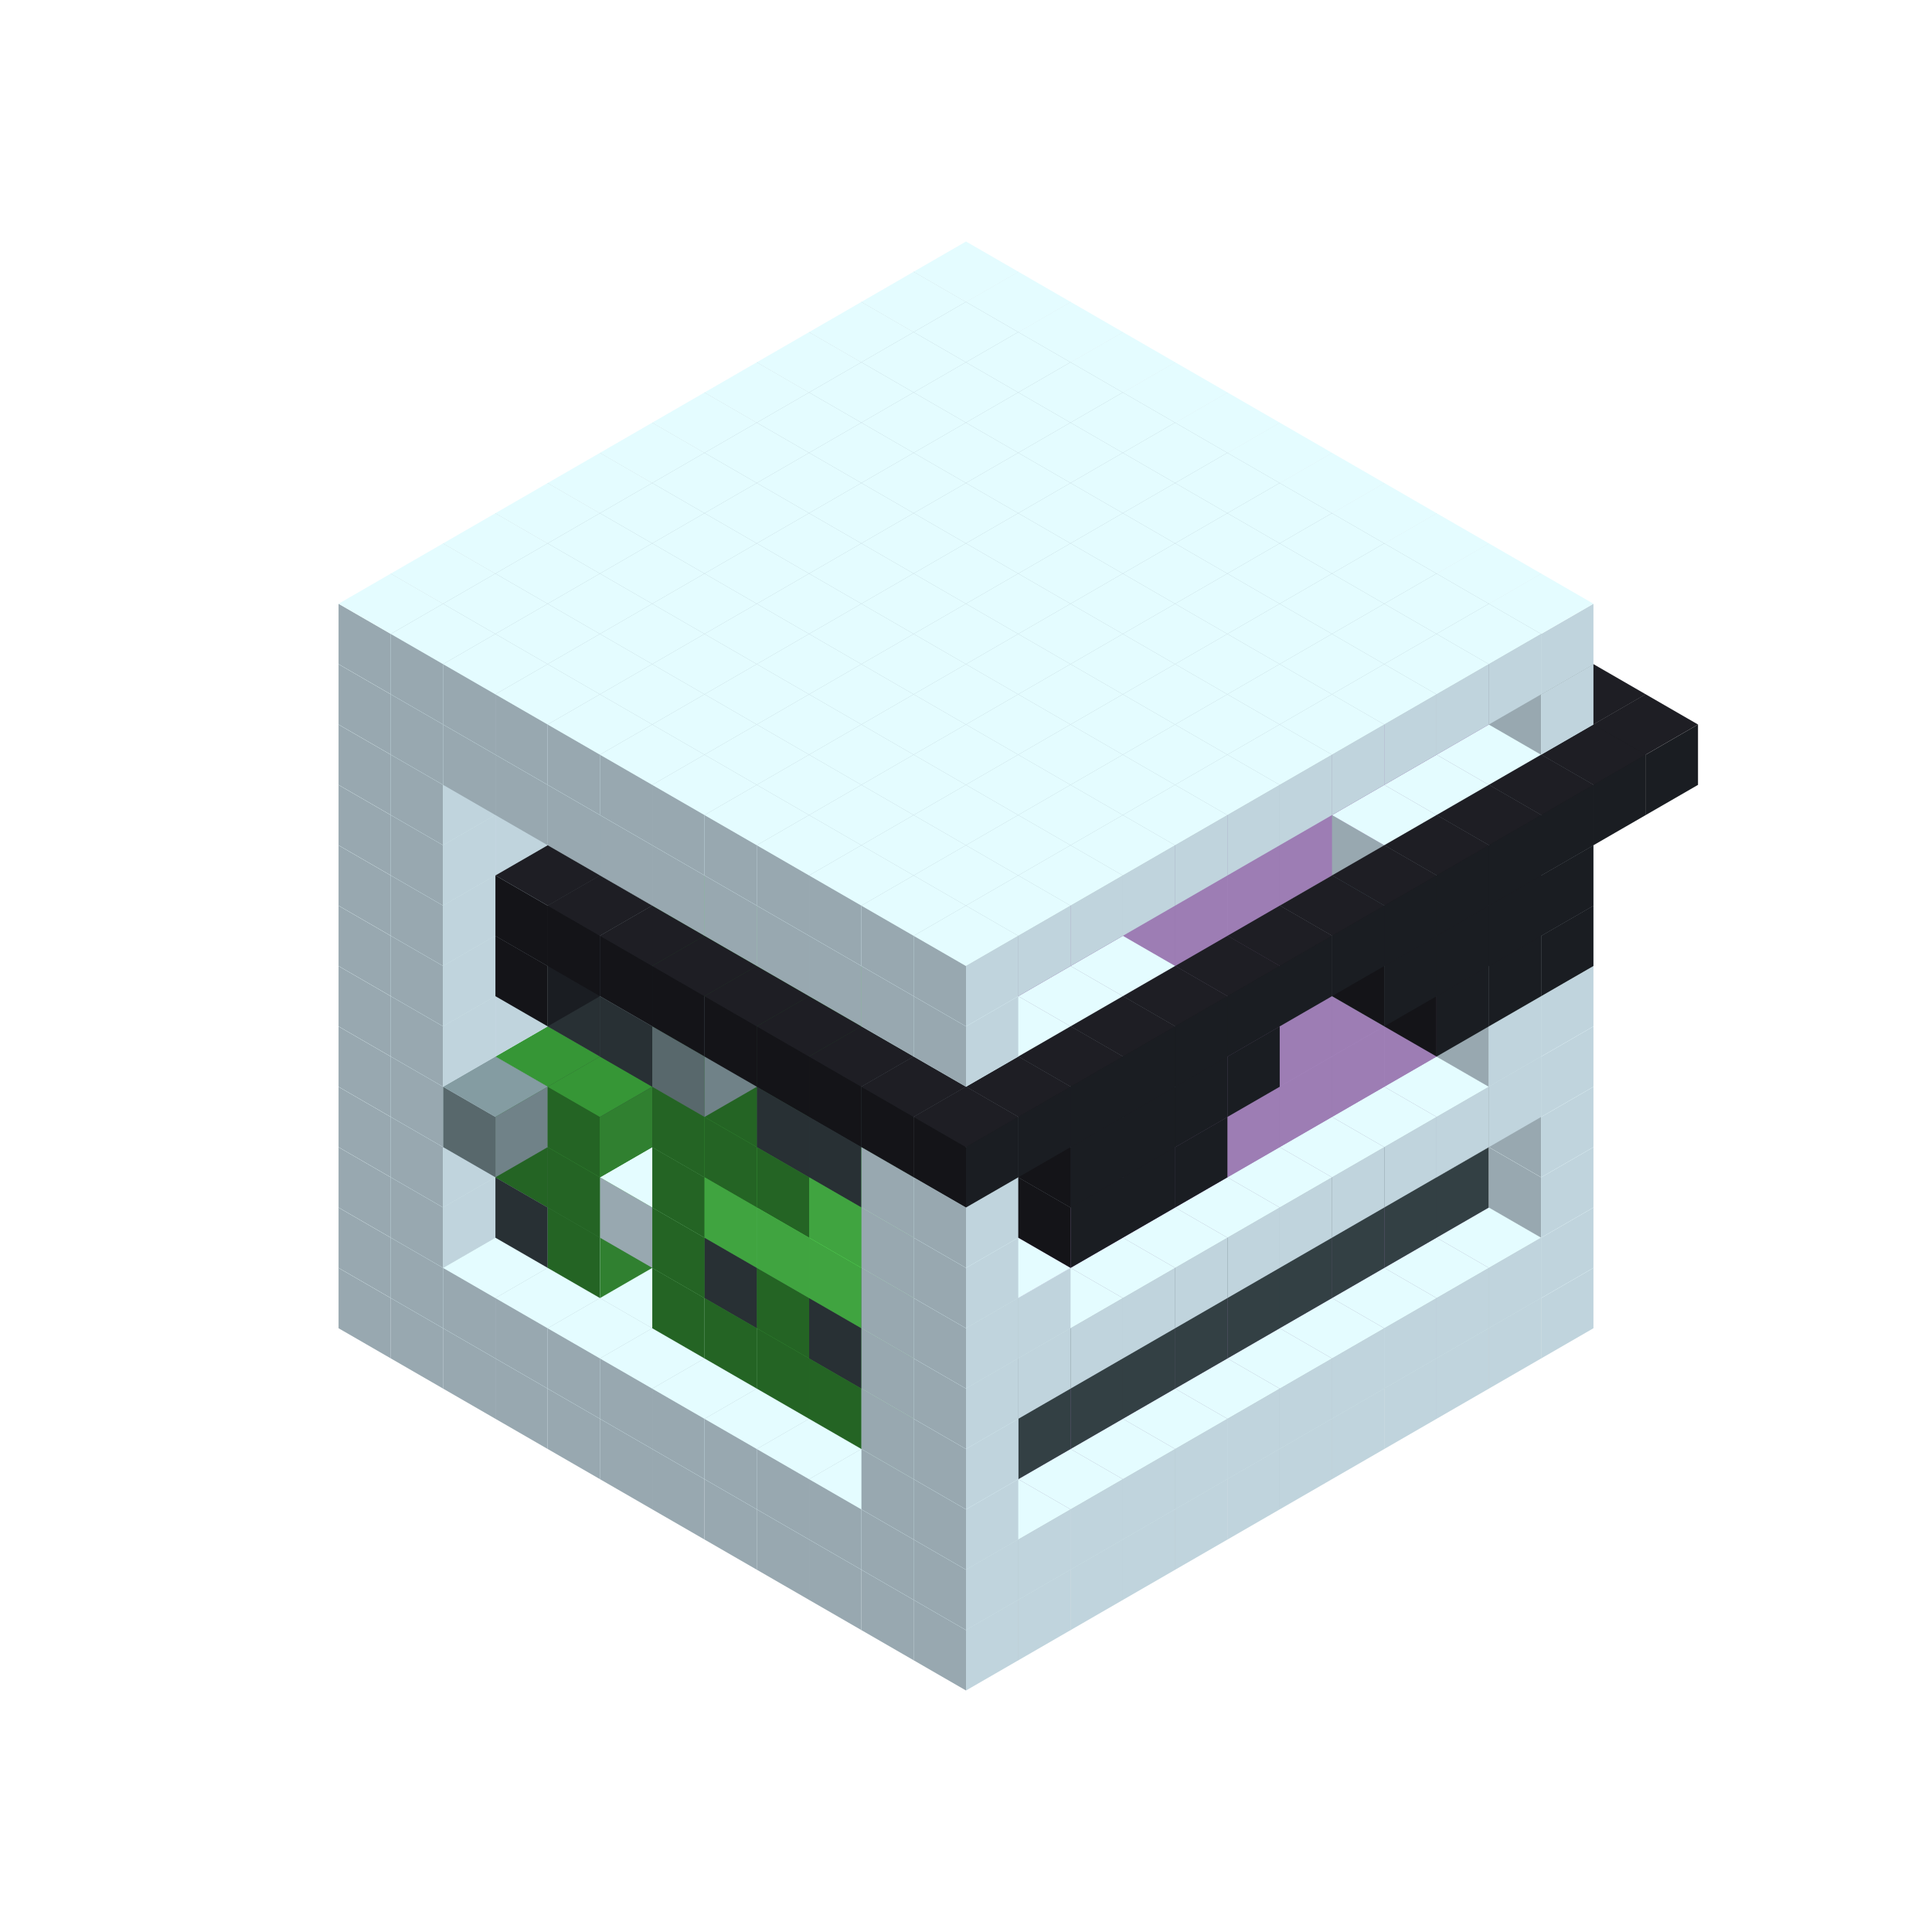
<svg width='600' height='600' viewBox='4436371 5550000 3200000 3200000' xmlns='http://www.w3.org/2000/svg' xmlns:xlink='http://www.w3.org/1999/xlink'>
<use xlink:href='#v-0x00000033-1' transform='translate(983738,3600000)'/>
<use xlink:href='#v-0x00000033-1' transform='translate(1070341,3650000)'/>
<use xlink:href='#v-0x00000033-1' transform='translate(1156944,3700000)'/>
<use xlink:href='#v-0x00000033-1' transform='translate(1243547,3750000)'/>
<use xlink:href='#v-0x00000033-1' transform='translate(1330150,3800000)'/>
<use xlink:href='#v-0x00000033-1' transform='translate(1416753,3850000)'/>
<use xlink:href='#v-0x00000033-1' transform='translate(1503356,3900000)'/>
<use xlink:href='#v-0x00000033-1' transform='translate(1589959,3950000)'/>
<use xlink:href='#v-0x00000033-1' transform='translate(1676562,4000000)'/>
<use xlink:href='#v-0x00000033-1' transform='translate(1763165,4050000)'/>
<use xlink:href='#v-0x00000033-1' transform='translate(1849768,4100000)'/>
<use xlink:href='#v-0x00000033-1' transform='translate(2889004,3600000)'/>
<use xlink:href='#v-0x00000033-1' transform='translate(2802401,3650000)'/>
<use xlink:href='#v-0x00000033-1' transform='translate(2715798,3700000)'/>
<use xlink:href='#v-0x00000033-1' transform='translate(2629195,3750000)'/>
<use xlink:href='#v-0x00000033-1' transform='translate(2542592,3800000)'/>
<use xlink:href='#v-0x00000033-1' transform='translate(2455989,3850000)'/>
<use xlink:href='#v-0x00000033-1' transform='translate(2369386,3900000)'/>
<use xlink:href='#v-0x00000033-1' transform='translate(2282783,3950000)'/>
<use xlink:href='#v-0x00000033-1' transform='translate(2196180,4000000)'/>
<use xlink:href='#v-0x00000033-1' transform='translate(2109577,4050000)'/>
<use xlink:href='#v-0x00000033-1' transform='translate(2022974,4100000)'/>
<use xlink:href='#v-0x00000033-1' transform='translate(1936371,4150000)'/>
<use xlink:href='#v-0x00000033-1' transform='translate(983738,3500000)'/>
<use xlink:href='#v-0x00000033-1' transform='translate(1156944,3500000)'/>
<use xlink:href='#v-0x00000033-1' transform='translate(1070341,3550000)'/>
<use xlink:href='#v-0x00000033-1' transform='translate(1243547,3550000)'/>
<use xlink:href='#v-0x00000033-1' transform='translate(1156944,3600000)'/>
<use xlink:href='#v-0x00000033-1' transform='translate(1330150,3600000)'/>
<use xlink:href='#v-0x00000033-1' transform='translate(1243547,3650000)'/>
<use xlink:href='#v-0x00000033-1' transform='translate(1416753,3650000)'/>
<use xlink:href='#v-0x00000033-1' transform='translate(1330150,3700000)'/>
<use xlink:href='#v-0x00000033-1' transform='translate(1503356,3700000)'/>
<use xlink:href='#v-0x00000033-1' transform='translate(1416753,3750000)'/>
<use xlink:href='#v-0x00000033-1' transform='translate(1589959,3750000)'/>
<use xlink:href='#v-0x00000033-1' transform='translate(1503356,3800000)'/>
<use xlink:href='#v-0x00000033-1' transform='translate(1676562,3800000)'/>
<use xlink:href='#v-0x00000033-1' transform='translate(1589959,3850000)'/>
<use xlink:href='#v-0x00000033-1' transform='translate(1763165,3850000)'/>
<use xlink:href='#v-0x00000033-1' transform='translate(1676562,3900000)'/>
<use xlink:href='#v-0x00000033-1' transform='translate(1849768,3900000)'/>
<use xlink:href='#v-0x00000033-1' transform='translate(1763165,3950000)'/>
<use xlink:href='#v-0x00000033-2' transform='translate(2715798,3500000)'/>
<use xlink:href='#v-0x00000033-2' transform='translate(2629195,3550000)'/>
<use xlink:href='#v-0x00000033-2' transform='translate(2542592,3600000)'/>
<use xlink:href='#v-0x00000033-2' transform='translate(2455989,3650000)'/>
<use xlink:href='#v-0x00000033-2' transform='translate(2369386,3700000)'/>
<use xlink:href='#v-0x00000033-2' transform='translate(2282783,3750000)'/>
<use xlink:href='#v-0x00000033-2' transform='translate(2196180,3800000)'/>
<use xlink:href='#v-0x00000033-2' transform='translate(2109577,3850000)'/>
<use xlink:href='#v-0x00000033-2' transform='translate(2022974,3900000)'/>
<use xlink:href='#v-0x00000033-1' transform='translate(1936371,3950000)'/>
<use xlink:href='#v-0x00000033-1' transform='translate(1849768,4000000)'/>
<use xlink:href='#v-0x00000033-1' transform='translate(2889004,3500000)'/>
<use xlink:href='#v-0x00000033-1' transform='translate(2802401,3550000)'/>
<use xlink:href='#v-0x00000033-1' transform='translate(2715798,3600000)'/>
<use xlink:href='#v-0x00000033-1' transform='translate(2629195,3650000)'/>
<use xlink:href='#v-0x00000033-1' transform='translate(2542592,3700000)'/>
<use xlink:href='#v-0x00000033-1' transform='translate(2455989,3750000)'/>
<use xlink:href='#v-0x00000033-1' transform='translate(2369386,3800000)'/>
<use xlink:href='#v-0x00000033-1' transform='translate(2282783,3850000)'/>
<use xlink:href='#v-0x00000033-1' transform='translate(2196180,3900000)'/>
<use xlink:href='#v-0x00000033-1' transform='translate(2109577,3950000)'/>
<use xlink:href='#v-0x00000033-1' transform='translate(2022974,4000000)'/>
<use xlink:href='#v-0x00000033-1' transform='translate(1936371,4050000)'/>
<use xlink:href='#v-0x00000033-1' transform='translate(983738,3400000)'/>
<use xlink:href='#v-0x00000033-1' transform='translate(1156944,3400000)'/>
<use xlink:href='#v-0x00000033-1' transform='translate(1070341,3450000)'/>
<use xlink:href='#v-0x00000033-8' transform='translate(1330150,3400000)'/>
<use xlink:href='#v-0x00000033-8' transform='translate(1243547,3450000)'/>
<use xlink:href='#v-0x00000033-8' transform='translate(1416753,3450000)'/>
<use xlink:href='#v-0x00000033-6' transform='translate(1330150,3500000)'/>
<use xlink:href='#v-0x00000033-8' transform='translate(1503356,3500000)'/>
<use xlink:href='#v-0x00000033-8' transform='translate(1589959,3550000)'/>
<use xlink:href='#v-0x00000033-6' transform='translate(1503356,3600000)'/>
<use xlink:href='#v-0x00000033-8' transform='translate(1676562,3600000)'/>
<use xlink:href='#v-0x00000033-6' transform='translate(1589959,3650000)'/>
<use xlink:href='#v-0x00000033-8' transform='translate(1763165,3650000)'/>
<use xlink:href='#v-0x00000033-6' transform='translate(1676562,3700000)'/>
<use xlink:href='#v-0x00000033-8' transform='translate(1849768,3700000)'/>
<use xlink:href='#v-0x00000033-6' transform='translate(1763165,3750000)'/>
<use xlink:href='#v-0x00000033-8' transform='translate(1936371,3750000)'/>
<use xlink:href='#v-0x00000033-6' transform='translate(1849768,3800000)'/>
<use xlink:href='#v-0x00000033-4' transform='translate(2715798,3400000)'/>
<use xlink:href='#v-0x00000033-4' transform='translate(2629195,3450000)'/>
<use xlink:href='#v-0x00000033-4' transform='translate(2542592,3500000)'/>
<use xlink:href='#v-0x00000033-4' transform='translate(2455989,3550000)'/>
<use xlink:href='#v-0x00000033-4' transform='translate(2369386,3600000)'/>
<use xlink:href='#v-0x00000033-4' transform='translate(2282783,3650000)'/>
<use xlink:href='#v-0x00000033-4' transform='translate(2196180,3700000)'/>
<use xlink:href='#v-0x00000033-4' transform='translate(2109577,3750000)'/>
<use xlink:href='#v-0x00000033-4' transform='translate(2022974,3800000)'/>
<use xlink:href='#v-0x00000033-1' transform='translate(1936371,3850000)'/>
<use xlink:href='#v-0x00000033-1' transform='translate(1849768,3900000)'/>
<use xlink:href='#v-0x00000033-1' transform='translate(2889004,3400000)'/>
<use xlink:href='#v-0x00000033-1' transform='translate(1936371,3950000)'/>
<use xlink:href='#v-0x00000033-1' transform='translate(983738,3300000)'/>
<use xlink:href='#v-0x00000033-1' transform='translate(1156944,3300000)'/>
<use xlink:href='#v-0x00000033-1' transform='translate(1070341,3350000)'/>
<use xlink:href='#v-0x00000033-8' transform='translate(1330150,3300000)'/>
<use xlink:href='#v-0x00000033-6' transform='translate(1243547,3350000)'/>
<use xlink:href='#v-0x00000033-8' transform='translate(1416753,3350000)'/>
<use xlink:href='#v-0x00000033-6' transform='translate(1330150,3400000)'/>
<use xlink:href='#v-0x00000033-8' transform='translate(1503356,3400000)'/>
<use xlink:href='#v-0x00000033-10' transform='translate(1416753,3450000)'/>
<use xlink:href='#v-0x00000033-8' transform='translate(1589959,3450000)'/>
<use xlink:href='#v-0x00000033-6' transform='translate(1503356,3500000)'/>
<use xlink:href='#v-0x00000033-8' transform='translate(1676562,3500000)'/>
<use xlink:href='#v-0x00000033-8' transform='translate(1589959,3550000)'/>
<use xlink:href='#v-0x00000033-8' transform='translate(1763165,3550000)'/>
<use xlink:href='#v-0x00000033-6' transform='translate(1676562,3600000)'/>
<use xlink:href='#v-0x00000033-8' transform='translate(1849768,3600000)'/>
<use xlink:href='#v-0x00000033-8' transform='translate(1763165,3650000)'/>
<use xlink:href='#v-0x00000033-8' transform='translate(1936371,3650000)'/>
<use xlink:href='#v-0x00000033-6' transform='translate(1849768,3700000)'/>
<use xlink:href='#v-0x00000033-4' transform='translate(2715798,3300000)'/>
<use xlink:href='#v-0x00000033-4' transform='translate(2629195,3350000)'/>
<use xlink:href='#v-0x00000033-4' transform='translate(2542592,3400000)'/>
<use xlink:href='#v-0x00000033-4' transform='translate(2455989,3450000)'/>
<use xlink:href='#v-0x00000033-4' transform='translate(2369386,3500000)'/>
<use xlink:href='#v-0x00000033-4' transform='translate(2282783,3550000)'/>
<use xlink:href='#v-0x00000033-4' transform='translate(2196180,3600000)'/>
<use xlink:href='#v-0x00000033-4' transform='translate(2109577,3650000)'/>
<use xlink:href='#v-0x00000033-4' transform='translate(2022974,3700000)'/>
<use xlink:href='#v-0x00000033-1' transform='translate(1936371,3750000)'/>
<use xlink:href='#v-0x00000033-1' transform='translate(1849768,3800000)'/>
<use xlink:href='#v-0x00000033-1' transform='translate(2889004,3300000)'/>
<use xlink:href='#v-0x00000033-1' transform='translate(1936371,3850000)'/>
<use xlink:href='#v-0x00000033-1' transform='translate(983738,3200000)'/>
<use xlink:href='#v-0x00000033-1' transform='translate(1156944,3200000)'/>
<use xlink:href='#v-0x00000033-1' transform='translate(1070341,3250000)'/>
<use xlink:href='#v-0x00000033-8' transform='translate(1330150,3200000)'/>
<use xlink:href='#v-0x00000033-6' transform='translate(1243547,3250000)'/>
<use xlink:href='#v-0x00000033-9' transform='translate(1156944,3300000)'/>
<use xlink:href='#v-0x00000033-8' transform='translate(1416753,3250000)'/>
<use xlink:href='#v-0x00000033-6' transform='translate(1330150,3300000)'/>
<use xlink:href='#v-0x00000033-8' transform='translate(1503356,3300000)'/>
<use xlink:href='#v-0x00000033-8' transform='translate(1589959,3350000)'/>
<use xlink:href='#v-0x00000033-6' transform='translate(1503356,3400000)'/>
<use xlink:href='#v-0x00000033-8' transform='translate(1676562,3400000)'/>
<use xlink:href='#v-0x00000033-7' transform='translate(1589959,3450000)'/>
<use xlink:href='#v-0x00000033-8' transform='translate(1763165,3450000)'/>
<use xlink:href='#v-0x00000033-7' transform='translate(1676562,3500000)'/>
<use xlink:href='#v-0x00000033-8' transform='translate(1849768,3500000)'/>
<use xlink:href='#v-0x00000033-7' transform='translate(1763165,3550000)'/>
<use xlink:href='#v-0x00000033-8' transform='translate(1936371,3550000)'/>
<use xlink:href='#v-0x00000033-6' transform='translate(1849768,3600000)'/>
<use xlink:href='#v-0x00000033-2' transform='translate(2715798,3200000)'/>
<use xlink:href='#v-0x00000033-2' transform='translate(2629195,3250000)'/>
<use xlink:href='#v-0x00000033-2' transform='translate(2542592,3300000)'/>
<use xlink:href='#v-0x00000033-2' transform='translate(2455989,3350000)'/>
<use xlink:href='#v-0x00000033-2' transform='translate(2369386,3400000)'/>
<use xlink:href='#v-0x00000033-2' transform='translate(2282783,3450000)'/>
<use xlink:href='#v-0x00000033-2' transform='translate(2196180,3500000)'/>
<use xlink:href='#v-0x00000033-2' transform='translate(2109577,3550000)'/>
<use xlink:href='#v-0x00000033-2' transform='translate(2022974,3600000)'/>
<use xlink:href='#v-0x00000033-1' transform='translate(1936371,3650000)'/>
<use xlink:href='#v-0x00000033-1' transform='translate(1849768,3700000)'/>
<use xlink:href='#v-0x00000033-1' transform='translate(2889004,3200000)'/>
<use xlink:href='#v-0x00000033-1' transform='translate(2802401,3250000)'/>
<use xlink:href='#v-0x00000033-1' transform='translate(2715798,3300000)'/>
<use xlink:href='#v-0x00000033-1' transform='translate(2629195,3350000)'/>
<use xlink:href='#v-0x00000033-1' transform='translate(2542592,3400000)'/>
<use xlink:href='#v-0x00000033-1' transform='translate(2455989,3450000)'/>
<use xlink:href='#v-0x00000033-1' transform='translate(2369386,3500000)'/>
<use xlink:href='#v-0x00000033-1' transform='translate(2282783,3550000)'/>
<use xlink:href='#v-0x00000033-1' transform='translate(2196180,3600000)'/>
<use xlink:href='#v-0x00000033-1' transform='translate(2109577,3650000)'/>
<use xlink:href='#v-0x00000033-1' transform='translate(2022974,3700000)'/>
<use xlink:href='#v-0x00000033-1' transform='translate(1936371,3750000)'/>
<use xlink:href='#v-0x00000033-1' transform='translate(983738,3100000)'/>
<use xlink:href='#v-0x00000033-1' transform='translate(1156944,3100000)'/>
<use xlink:href='#v-0x00000033-1' transform='translate(1070341,3150000)'/>
<use xlink:href='#v-0x00000033-8' transform='translate(1330150,3100000)'/>
<use xlink:href='#v-0x00000033-8' transform='translate(1416753,3150000)'/>
<use xlink:href='#v-0x00000033-8' transform='translate(1503356,3200000)'/>
<use xlink:href='#v-0x00000033-8' transform='translate(1589959,3250000)'/>
<use xlink:href='#v-0x00000033-6' transform='translate(1503356,3300000)'/>
<use xlink:href='#v-0x00000033-8' transform='translate(1676562,3300000)'/>
<use xlink:href='#v-0x00000033-6' transform='translate(1589959,3350000)'/>
<use xlink:href='#v-0x00000033-8' transform='translate(1763165,3350000)'/>
<use xlink:href='#v-0x00000033-6' transform='translate(1676562,3400000)'/>
<use xlink:href='#v-0x00000033-8' transform='translate(1849768,3400000)'/>
<use xlink:href='#v-0x00000033-7' transform='translate(1763165,3450000)'/>
<use xlink:href='#v-0x00000033-8' transform='translate(1936371,3450000)'/>
<use xlink:href='#v-0x00000033-6' transform='translate(1849768,3500000)'/>
<use xlink:href='#v-0x00000033-2' transform='translate(2715798,3100000)'/>
<use xlink:href='#v-0x00000033-2' transform='translate(2629195,3150000)'/>
<use xlink:href='#v-0x00000033-2' transform='translate(2542592,3200000)'/>
<use xlink:href='#v-0x00000033-2' transform='translate(2455989,3250000)'/>
<use xlink:href='#v-0x00000033-2' transform='translate(2369386,3300000)'/>
<use xlink:href='#v-0x00000033-2' transform='translate(2282783,3350000)'/>
<use xlink:href='#v-0x00000033-2' transform='translate(2196180,3400000)'/>
<use xlink:href='#v-0x00000033-2' transform='translate(2109577,3450000)'/>
<use xlink:href='#v-0x00000033-2' transform='translate(2022974,3500000)'/>
<use xlink:href='#v-0x00000033-1' transform='translate(1936371,3550000)'/>
<use xlink:href='#v-0x00000033-1' transform='translate(1849768,3600000)'/>
<use xlink:href='#v-0x00000033-1' transform='translate(2889004,3100000)'/>
<use xlink:href='#v-0x00000033-1' transform='translate(2802401,3150000)'/>
<use xlink:href='#v-0x00000033-1' transform='translate(2022974,3600000)'/>
<use xlink:href='#v-0x00000033-1' transform='translate(1936371,3650000)'/>
<use xlink:href='#v-0x00000033-1' transform='translate(983738,3000000)'/>
<use xlink:href='#v-0x00000033-1' transform='translate(1156944,3000000)'/>
<use xlink:href='#v-0x00000033-1' transform='translate(1070341,3050000)'/>
<use xlink:href='#v-0x00000033-8' transform='translate(1330150,3000000)'/>
<use xlink:href='#v-0x00000033-8' transform='translate(1416753,3050000)'/>
<use xlink:href='#v-0x00000033-8' transform='translate(1503356,3100000)'/>
<use xlink:href='#v-0x00000033-8' transform='translate(1589959,3150000)'/>
<use xlink:href='#v-0x00000033-6' transform='translate(1503356,3200000)'/>
<use xlink:href='#v-0x00000033-8' transform='translate(1676562,3200000)'/>
<use xlink:href='#v-0x00000033-6' transform='translate(1589959,3250000)'/>
<use xlink:href='#v-0x00000033-8' transform='translate(1763165,3250000)'/>
<use xlink:href='#v-0x00000033-8' transform='translate(1676562,3300000)'/>
<use xlink:href='#v-0x00000033-8' transform='translate(1849768,3300000)'/>
<use xlink:href='#v-0x00000033-8' transform='translate(1763165,3350000)'/>
<use xlink:href='#v-0x00000033-8' transform='translate(1936371,3350000)'/>
<use xlink:href='#v-0x00000033-6' transform='translate(1849768,3400000)'/>
<use xlink:href='#v-0x00000033-2' transform='translate(2715798,3000000)'/>
<use xlink:href='#v-0x00000033-2' transform='translate(2629195,3050000)'/>
<use xlink:href='#v-0x00000033-2' transform='translate(2542592,3100000)'/>
<use xlink:href='#v-0x00000033-2' transform='translate(2455989,3150000)'/>
<use xlink:href='#v-0x00000033-2' transform='translate(2369386,3200000)'/>
<use xlink:href='#v-0x00000033-2' transform='translate(2282783,3250000)'/>
<use xlink:href='#v-0x00000033-2' transform='translate(2196180,3300000)'/>
<use xlink:href='#v-0x00000033-2' transform='translate(2109577,3350000)'/>
<use xlink:href='#v-0x00000033-2' transform='translate(2022974,3400000)'/>
<use xlink:href='#v-0x00000033-1' transform='translate(1936371,3450000)'/>
<use xlink:href='#v-0x00000033-1' transform='translate(1849768,3500000)'/>
<use xlink:href='#v-0x00000033-1' transform='translate(2889004,3000000)'/>
<use xlink:href='#v-0x00000033-1' transform='translate(1936371,3550000)'/>
<use xlink:href='#v-0x00000033-1' transform='translate(983738,2900000)'/>
<use xlink:href='#v-0x00000033-1' transform='translate(1156944,2900000)'/>
<use xlink:href='#v-0x00000033-1' transform='translate(1070341,2950000)'/>
<use xlink:href='#v-0x00000033-8' transform='translate(1330150,2900000)'/>
<use xlink:href='#v-0x00000033-8' transform='translate(1416753,2950000)'/>
<use xlink:href='#v-0x00000033-10' transform='translate(1330150,3000000)'/>
<use xlink:href='#v-0x00000033-8' transform='translate(1503356,3000000)'/>
<use xlink:href='#v-0x00000033-10' transform='translate(1416753,3050000)'/>
<use xlink:href='#v-0x00000033-8' transform='translate(1589959,3050000)'/>
<use xlink:href='#v-0x00000033-6' transform='translate(1503356,3100000)'/>
<use xlink:href='#v-0x00000033-8' transform='translate(1676562,3100000)'/>
<use xlink:href='#v-0x00000033-6' transform='translate(1589959,3150000)'/>
<use xlink:href='#v-0x00000033-9' transform='translate(1503356,3200000)'/>
<use xlink:href='#v-0x00000033-8' transform='translate(1763165,3150000)'/>
<use xlink:href='#v-0x00000033-8' transform='translate(1676562,3200000)'/>
<use xlink:href='#v-0x00000033-8' transform='translate(1849768,3200000)'/>
<use xlink:href='#v-0x00000033-8' transform='translate(1763165,3250000)'/>
<use xlink:href='#v-0x00000033-8' transform='translate(1936371,3250000)'/>
<use xlink:href='#v-0x00000033-6' transform='translate(1849768,3300000)'/>
<use xlink:href='#v-0x00000033-2' transform='translate(2715798,2900000)'/>
<use xlink:href='#v-0x00000033-2' transform='translate(2629195,2950000)'/>
<use xlink:href='#v-0x00000033-2' transform='translate(2542592,3000000)'/>
<use xlink:href='#v-0x00000033-2' transform='translate(2455989,3050000)'/>
<use xlink:href='#v-0x00000033-2' transform='translate(2369386,3100000)'/>
<use xlink:href='#v-0x00000033-2' transform='translate(2282783,3150000)'/>
<use xlink:href='#v-0x00000033-2' transform='translate(2196180,3200000)'/>
<use xlink:href='#v-0x00000033-2' transform='translate(2109577,3250000)'/>
<use xlink:href='#v-0x00000033-2' transform='translate(2022974,3300000)'/>
<use xlink:href='#v-0x00000033-1' transform='translate(1936371,3350000)'/>
<use xlink:href='#v-0x00000033-1' transform='translate(1849768,3400000)'/>
<use xlink:href='#v-0x00000033-1' transform='translate(2889004,2900000)'/>
<use xlink:href='#v-0x00000033-1' transform='translate(2802401,2950000)'/>
<use xlink:href='#v-0x00000033-1' transform='translate(2715798,3000000)'/>
<use xlink:href='#v-0x00000033-1' transform='translate(2629195,3050000)'/>
<use xlink:href='#v-0x00000033-1' transform='translate(2196180,3300000)'/>
<use xlink:href='#v-0x00000033-1' transform='translate(2109577,3350000)'/>
<use xlink:href='#v-0x00000033-1' transform='translate(2022974,3400000)'/>
<use xlink:href='#v-0x00000033-1' transform='translate(1936371,3450000)'/>
<use xlink:href='#v-0x00000033-5' transform='translate(2889004,3000000)'/>
<use xlink:href='#v-0x00000033-5' transform='translate(2802401,3050000)'/>
<use xlink:href='#v-0x00000033-5' transform='translate(2715798,3100000)'/>
<use xlink:href='#v-0x00000033-5' transform='translate(2282783,3350000)'/>
<use xlink:href='#v-0x00000033-5' transform='translate(2196180,3400000)'/>
<use xlink:href='#v-0x00000033-5' transform='translate(2109577,3450000)'/>
<use xlink:href='#v-0x00000033-1' transform='translate(983738,2800000)'/>
<use xlink:href='#v-0x00000033-1' transform='translate(1156944,2800000)'/>
<use xlink:href='#v-0x00000033-1' transform='translate(1070341,2850000)'/>
<use xlink:href='#v-0x00000033-8' transform='translate(1330150,2800000)'/>
<use xlink:href='#v-0x00000033-8' transform='translate(1416753,2850000)'/>
<use xlink:href='#v-0x00000033-5' transform='translate(2369386,2400000)'/>
<use xlink:href='#v-0x00000033-8' transform='translate(1503356,2900000)'/>
<use xlink:href='#v-0x00000033-5' transform='translate(1243547,3050000)'/>
<use xlink:href='#v-0x00000033-8' transform='translate(1589959,2950000)'/>
<use xlink:href='#v-0x00000033-6' transform='translate(1503356,3000000)'/>
<use xlink:href='#v-0x00000033-8' transform='translate(1676562,3000000)'/>
<use xlink:href='#v-0x00000033-6' transform='translate(1589959,3050000)'/>
<use xlink:href='#v-0x00000033-8' transform='translate(1763165,3050000)'/>
<use xlink:href='#v-0x00000033-6' transform='translate(1676562,3100000)'/>
<use xlink:href='#v-0x00000033-8' transform='translate(1849768,3100000)'/>
<use xlink:href='#v-0x00000033-6' transform='translate(1763165,3150000)'/>
<use xlink:href='#v-0x00000033-8' transform='translate(1936371,3150000)'/>
<use xlink:href='#v-0x00000033-6' transform='translate(1849768,3200000)'/>
<use xlink:href='#v-0x00000033-2' transform='translate(2715798,2800000)'/>
<use xlink:href='#v-0x00000033-2' transform='translate(2629195,2850000)'/>
<use xlink:href='#v-0x00000033-2' transform='translate(2542592,2900000)'/>
<use xlink:href='#v-0x00000033-2' transform='translate(2455989,2950000)'/>
<use xlink:href='#v-0x00000033-2' transform='translate(2369386,3000000)'/>
<use xlink:href='#v-0x00000033-2' transform='translate(2282783,3050000)'/>
<use xlink:href='#v-0x00000033-2' transform='translate(2196180,3100000)'/>
<use xlink:href='#v-0x00000033-2' transform='translate(2109577,3150000)'/>
<use xlink:href='#v-0x00000033-2' transform='translate(2022974,3200000)'/>
<use xlink:href='#v-0x00000033-1' transform='translate(1936371,3250000)'/>
<use xlink:href='#v-0x00000033-1' transform='translate(1849768,3300000)'/>
<use xlink:href='#v-0x00000033-1' transform='translate(2889004,2800000)'/>
<use xlink:href='#v-0x00000033-1' transform='translate(2802401,2850000)'/>
<use xlink:href='#v-0x00000033-3' transform='translate(2715798,2900000)'/>
<use xlink:href='#v-0x00000033-3' transform='translate(2629195,2950000)'/>
<use xlink:href='#v-0x00000033-1' transform='translate(2542592,3000000)'/>
<use xlink:href='#v-0x00000033-1' transform='translate(2282783,3150000)'/>
<use xlink:href='#v-0x00000033-3' transform='translate(2196180,3200000)'/>
<use xlink:href='#v-0x00000033-3' transform='translate(2109577,3250000)'/>
<use xlink:href='#v-0x00000033-1' transform='translate(2022974,3300000)'/>
<use xlink:href='#v-0x00000033-1' transform='translate(1936371,3350000)'/>
<use xlink:href='#v-0x00000033-5' transform='translate(2889004,2900000)'/>
<use xlink:href='#v-0x00000033-5' transform='translate(2802401,2950000)'/>
<use xlink:href='#v-0x00000033-5' transform='translate(2715798,3000000)'/>
<use xlink:href='#v-0x00000033-5' transform='translate(2629195,3050000)'/>
<use xlink:href='#v-0x00000033-5' transform='translate(2369386,3200000)'/>
<use xlink:href='#v-0x00000033-5' transform='translate(2282783,3250000)'/>
<use xlink:href='#v-0x00000033-5' transform='translate(2196180,3300000)'/>
<use xlink:href='#v-0x00000033-5' transform='translate(2109577,3350000)'/>
<use xlink:href='#v-0x00000033-1' transform='translate(983738,2700000)'/>
<use xlink:href='#v-0x00000033-1' transform='translate(1156944,2700000)'/>
<use xlink:href='#v-0x00000033-1' transform='translate(1070341,2750000)'/>
<use xlink:href='#v-0x00000033-8' transform='translate(1330150,2700000)'/>
<use xlink:href='#v-0x00000033-8' transform='translate(1416753,2750000)'/>
<use xlink:href='#v-0x00000033-5' transform='translate(2369386,2300000)'/>
<use xlink:href='#v-0x00000033-8' transform='translate(1503356,2800000)'/>
<use xlink:href='#v-0x00000033-5' transform='translate(1243547,2950000)'/>
<use xlink:href='#v-0x00000033-5' transform='translate(2455989,2350000)'/>
<use xlink:href='#v-0x00000033-8' transform='translate(1589959,2850000)'/>
<use xlink:href='#v-0x00000033-5' transform='translate(1330150,3000000)'/>
<use xlink:href='#v-0x00000033-5' transform='translate(2542592,2400000)'/>
<use xlink:href='#v-0x00000033-8' transform='translate(1676562,2900000)'/>
<use xlink:href='#v-0x00000033-5' transform='translate(1416753,3050000)'/>
<use xlink:href='#v-0x00000033-5' transform='translate(2629195,2450000)'/>
<use xlink:href='#v-0x00000033-8' transform='translate(1763165,2950000)'/>
<use xlink:href='#v-0x00000033-5' transform='translate(1503356,3100000)'/>
<use xlink:href='#v-0x00000033-5' transform='translate(2715798,2500000)'/>
<use xlink:href='#v-0x00000033-8' transform='translate(1849768,3000000)'/>
<use xlink:href='#v-0x00000033-5' transform='translate(1589959,3150000)'/>
<use xlink:href='#v-0x00000033-5' transform='translate(2802401,2550000)'/>
<use xlink:href='#v-0x00000033-8' transform='translate(1936371,3050000)'/>
<use xlink:href='#v-0x00000033-5' transform='translate(1676562,3200000)'/>
<use xlink:href='#v-0x00000033-5' transform='translate(2889004,2600000)'/>
<use xlink:href='#v-0x00000033-2' transform='translate(2715798,2700000)'/>
<use xlink:href='#v-0x00000033-2' transform='translate(2629195,2750000)'/>
<use xlink:href='#v-0x00000033-2' transform='translate(2542592,2800000)'/>
<use xlink:href='#v-0x00000033-2' transform='translate(2455989,2850000)'/>
<use xlink:href='#v-0x00000033-2' transform='translate(2369386,2900000)'/>
<use xlink:href='#v-0x00000033-2' transform='translate(2282783,2950000)'/>
<use xlink:href='#v-0x00000033-2' transform='translate(2196180,3000000)'/>
<use xlink:href='#v-0x00000033-2' transform='translate(2109577,3050000)'/>
<use xlink:href='#v-0x00000033-2' transform='translate(2022974,3100000)'/>
<use xlink:href='#v-0x00000033-1' transform='translate(1936371,3150000)'/>
<use xlink:href='#v-0x00000033-1' transform='translate(1849768,3200000)'/>
<use xlink:href='#v-0x00000033-5' transform='translate(1763165,3250000)'/>
<use xlink:href='#v-0x00000033-5' transform='translate(2975607,2650000)'/>
<use xlink:href='#v-0x00000033-1' transform='translate(2889004,2700000)'/>
<use xlink:href='#v-0x00000033-1' transform='translate(2802401,2750000)'/>
<use xlink:href='#v-0x00000033-1' transform='translate(2715798,2800000)'/>
<use xlink:href='#v-0x00000033-1' transform='translate(2629195,2850000)'/>
<use xlink:href='#v-0x00000033-1' transform='translate(2196180,3100000)'/>
<use xlink:href='#v-0x00000033-1' transform='translate(2109577,3150000)'/>
<use xlink:href='#v-0x00000033-1' transform='translate(2022974,3200000)'/>
<use xlink:href='#v-0x00000033-1' transform='translate(1936371,3250000)'/>
<use xlink:href='#v-0x00000033-5' transform='translate(1849768,3300000)'/>
<use xlink:href='#v-0x00000033-5' transform='translate(3062210,2700000)'/>
<use xlink:href='#v-0x00000033-5' transform='translate(2975607,2750000)'/>
<use xlink:href='#v-0x00000033-5' transform='translate(2889004,2800000)'/>
<use xlink:href='#v-0x00000033-5' transform='translate(2802401,2850000)'/>
<use xlink:href='#v-0x00000033-5' transform='translate(2715798,2900000)'/>
<use xlink:href='#v-0x00000033-5' transform='translate(2629195,2950000)'/>
<use xlink:href='#v-0x00000033-5' transform='translate(2542592,3000000)'/>
<use xlink:href='#v-0x00000033-5' transform='translate(2455989,3050000)'/>
<use xlink:href='#v-0x00000033-5' transform='translate(2369386,3100000)'/>
<use xlink:href='#v-0x00000033-5' transform='translate(2282783,3150000)'/>
<use xlink:href='#v-0x00000033-5' transform='translate(2196180,3200000)'/>
<use xlink:href='#v-0x00000033-5' transform='translate(2109577,3250000)'/>
<use xlink:href='#v-0x00000033-5' transform='translate(2022974,3300000)'/>
<use xlink:href='#v-0x00000033-5' transform='translate(1936371,3350000)'/>
<use xlink:href='#v-0x00000033-1' transform='translate(983738,2600000)'/>
<use xlink:href='#v-0x00000033-1' transform='translate(1156944,2600000)'/>
<use xlink:href='#v-0x00000033-1' transform='translate(1070341,2650000)'/>
<use xlink:href='#v-0x00000033-1' transform='translate(1243547,2650000)'/>
<use xlink:href='#v-0x00000033-1' transform='translate(1156944,2700000)'/>
<use xlink:href='#v-0x00000033-1' transform='translate(1330150,2700000)'/>
<use xlink:href='#v-0x00000033-1' transform='translate(1243547,2750000)'/>
<use xlink:href='#v-0x00000033-1' transform='translate(1416753,2750000)'/>
<use xlink:href='#v-0x00000033-1' transform='translate(1330150,2800000)'/>
<use xlink:href='#v-0x00000033-1' transform='translate(1503356,2800000)'/>
<use xlink:href='#v-0x00000033-1' transform='translate(1416753,2850000)'/>
<use xlink:href='#v-0x00000033-1' transform='translate(1589959,2850000)'/>
<use xlink:href='#v-0x00000033-1' transform='translate(1503356,2900000)'/>
<use xlink:href='#v-0x00000033-1' transform='translate(1676562,2900000)'/>
<use xlink:href='#v-0x00000033-1' transform='translate(1589959,2950000)'/>
<use xlink:href='#v-0x00000033-1' transform='translate(1763165,2950000)'/>
<use xlink:href='#v-0x00000033-1' transform='translate(1676562,3000000)'/>
<use xlink:href='#v-0x00000033-1' transform='translate(1849768,3000000)'/>
<use xlink:href='#v-0x00000033-1' transform='translate(1763165,3050000)'/>
<use xlink:href='#v-0x00000033-2' transform='translate(2715798,2600000)'/>
<use xlink:href='#v-0x00000033-2' transform='translate(2629195,2650000)'/>
<use xlink:href='#v-0x00000033-2' transform='translate(2542592,2700000)'/>
<use xlink:href='#v-0x00000033-2' transform='translate(2455989,2750000)'/>
<use xlink:href='#v-0x00000033-2' transform='translate(2369386,2800000)'/>
<use xlink:href='#v-0x00000033-2' transform='translate(2282783,2850000)'/>
<use xlink:href='#v-0x00000033-2' transform='translate(2196180,2900000)'/>
<use xlink:href='#v-0x00000033-2' transform='translate(2109577,2950000)'/>
<use xlink:href='#v-0x00000033-2' transform='translate(2022974,3000000)'/>
<use xlink:href='#v-0x00000033-1' transform='translate(1936371,3050000)'/>
<use xlink:href='#v-0x00000033-1' transform='translate(1849768,3100000)'/>
<use xlink:href='#v-0x00000033-1' transform='translate(2889004,2600000)'/>
<use xlink:href='#v-0x00000033-1' transform='translate(1936371,3150000)'/>
<use xlink:href='#v-0x00000033-1' transform='translate(1936371,1950000)'/>
<use xlink:href='#v-0x00000033-1' transform='translate(1849768,2000000)'/>
<use xlink:href='#v-0x00000033-1' transform='translate(1763165,2050000)'/>
<use xlink:href='#v-0x00000033-1' transform='translate(1676562,2100000)'/>
<use xlink:href='#v-0x00000033-1' transform='translate(1589959,2150000)'/>
<use xlink:href='#v-0x00000033-1' transform='translate(1503356,2200000)'/>
<use xlink:href='#v-0x00000033-1' transform='translate(1416753,2250000)'/>
<use xlink:href='#v-0x00000033-1' transform='translate(1330150,2300000)'/>
<use xlink:href='#v-0x00000033-1' transform='translate(1243547,2350000)'/>
<use xlink:href='#v-0x00000033-1' transform='translate(1156944,2400000)'/>
<use xlink:href='#v-0x00000033-1' transform='translate(1070341,2450000)'/>
<use xlink:href='#v-0x00000033-1' transform='translate(983738,2500000)'/>
<use xlink:href='#v-0x00000033-1' transform='translate(2022974,2000000)'/>
<use xlink:href='#v-0x00000033-1' transform='translate(1936371,2050000)'/>
<use xlink:href='#v-0x00000033-1' transform='translate(1849768,2100000)'/>
<use xlink:href='#v-0x00000033-1' transform='translate(1763165,2150000)'/>
<use xlink:href='#v-0x00000033-1' transform='translate(1676562,2200000)'/>
<use xlink:href='#v-0x00000033-1' transform='translate(1589959,2250000)'/>
<use xlink:href='#v-0x00000033-1' transform='translate(1503356,2300000)'/>
<use xlink:href='#v-0x00000033-1' transform='translate(1416753,2350000)'/>
<use xlink:href='#v-0x00000033-1' transform='translate(1330150,2400000)'/>
<use xlink:href='#v-0x00000033-1' transform='translate(1243547,2450000)'/>
<use xlink:href='#v-0x00000033-1' transform='translate(1156944,2500000)'/>
<use xlink:href='#v-0x00000033-1' transform='translate(1070341,2550000)'/>
<use xlink:href='#v-0x00000033-1' transform='translate(2109577,2050000)'/>
<use xlink:href='#v-0x00000033-1' transform='translate(2022974,2100000)'/>
<use xlink:href='#v-0x00000033-1' transform='translate(1936371,2150000)'/>
<use xlink:href='#v-0x00000033-1' transform='translate(1849768,2200000)'/>
<use xlink:href='#v-0x00000033-1' transform='translate(1763165,2250000)'/>
<use xlink:href='#v-0x00000033-1' transform='translate(1676562,2300000)'/>
<use xlink:href='#v-0x00000033-1' transform='translate(1589959,2350000)'/>
<use xlink:href='#v-0x00000033-1' transform='translate(1503356,2400000)'/>
<use xlink:href='#v-0x00000033-1' transform='translate(1416753,2450000)'/>
<use xlink:href='#v-0x00000033-1' transform='translate(1330150,2500000)'/>
<use xlink:href='#v-0x00000033-1' transform='translate(1243547,2550000)'/>
<use xlink:href='#v-0x00000033-1' transform='translate(1156944,2600000)'/>
<use xlink:href='#v-0x00000033-1' transform='translate(2196180,2100000)'/>
<use xlink:href='#v-0x00000033-1' transform='translate(2109577,2150000)'/>
<use xlink:href='#v-0x00000033-1' transform='translate(2022974,2200000)'/>
<use xlink:href='#v-0x00000033-1' transform='translate(1936371,2250000)'/>
<use xlink:href='#v-0x00000033-1' transform='translate(1849768,2300000)'/>
<use xlink:href='#v-0x00000033-1' transform='translate(1763165,2350000)'/>
<use xlink:href='#v-0x00000033-1' transform='translate(1676562,2400000)'/>
<use xlink:href='#v-0x00000033-1' transform='translate(1589959,2450000)'/>
<use xlink:href='#v-0x00000033-1' transform='translate(1503356,2500000)'/>
<use xlink:href='#v-0x00000033-1' transform='translate(1416753,2550000)'/>
<use xlink:href='#v-0x00000033-1' transform='translate(1330150,2600000)'/>
<use xlink:href='#v-0x00000033-1' transform='translate(1243547,2650000)'/>
<use xlink:href='#v-0x00000033-1' transform='translate(2282783,2150000)'/>
<use xlink:href='#v-0x00000033-1' transform='translate(2196180,2200000)'/>
<use xlink:href='#v-0x00000033-1' transform='translate(2109577,2250000)'/>
<use xlink:href='#v-0x00000033-1' transform='translate(2022974,2300000)'/>
<use xlink:href='#v-0x00000033-1' transform='translate(1936371,2350000)'/>
<use xlink:href='#v-0x00000033-1' transform='translate(1849768,2400000)'/>
<use xlink:href='#v-0x00000033-1' transform='translate(1763165,2450000)'/>
<use xlink:href='#v-0x00000033-1' transform='translate(1676562,2500000)'/>
<use xlink:href='#v-0x00000033-1' transform='translate(1589959,2550000)'/>
<use xlink:href='#v-0x00000033-1' transform='translate(1503356,2600000)'/>
<use xlink:href='#v-0x00000033-1' transform='translate(1416753,2650000)'/>
<use xlink:href='#v-0x00000033-1' transform='translate(1330150,2700000)'/>
<use xlink:href='#v-0x00000033-1' transform='translate(2369386,2200000)'/>
<use xlink:href='#v-0x00000033-1' transform='translate(2282783,2250000)'/>
<use xlink:href='#v-0x00000033-1' transform='translate(2196180,2300000)'/>
<use xlink:href='#v-0x00000033-1' transform='translate(2109577,2350000)'/>
<use xlink:href='#v-0x00000033-1' transform='translate(2022974,2400000)'/>
<use xlink:href='#v-0x00000033-1' transform='translate(1936371,2450000)'/>
<use xlink:href='#v-0x00000033-1' transform='translate(1849768,2500000)'/>
<use xlink:href='#v-0x00000033-1' transform='translate(1763165,2550000)'/>
<use xlink:href='#v-0x00000033-1' transform='translate(1676562,2600000)'/>
<use xlink:href='#v-0x00000033-1' transform='translate(1589959,2650000)'/>
<use xlink:href='#v-0x00000033-1' transform='translate(1503356,2700000)'/>
<use xlink:href='#v-0x00000033-1' transform='translate(1416753,2750000)'/>
<use xlink:href='#v-0x00000033-1' transform='translate(2455989,2250000)'/>
<use xlink:href='#v-0x00000033-1' transform='translate(2369386,2300000)'/>
<use xlink:href='#v-0x00000033-1' transform='translate(2282783,2350000)'/>
<use xlink:href='#v-0x00000033-1' transform='translate(2196180,2400000)'/>
<use xlink:href='#v-0x00000033-1' transform='translate(2109577,2450000)'/>
<use xlink:href='#v-0x00000033-1' transform='translate(2022974,2500000)'/>
<use xlink:href='#v-0x00000033-1' transform='translate(1936371,2550000)'/>
<use xlink:href='#v-0x00000033-1' transform='translate(1849768,2600000)'/>
<use xlink:href='#v-0x00000033-1' transform='translate(1763165,2650000)'/>
<use xlink:href='#v-0x00000033-1' transform='translate(1676562,2700000)'/>
<use xlink:href='#v-0x00000033-1' transform='translate(1589959,2750000)'/>
<use xlink:href='#v-0x00000033-1' transform='translate(1503356,2800000)'/>
<use xlink:href='#v-0x00000033-1' transform='translate(2542592,2300000)'/>
<use xlink:href='#v-0x00000033-1' transform='translate(2455989,2350000)'/>
<use xlink:href='#v-0x00000033-1' transform='translate(2369386,2400000)'/>
<use xlink:href='#v-0x00000033-1' transform='translate(2282783,2450000)'/>
<use xlink:href='#v-0x00000033-1' transform='translate(2196180,2500000)'/>
<use xlink:href='#v-0x00000033-1' transform='translate(2109577,2550000)'/>
<use xlink:href='#v-0x00000033-1' transform='translate(2022974,2600000)'/>
<use xlink:href='#v-0x00000033-1' transform='translate(1936371,2650000)'/>
<use xlink:href='#v-0x00000033-1' transform='translate(1849768,2700000)'/>
<use xlink:href='#v-0x00000033-1' transform='translate(1763165,2750000)'/>
<use xlink:href='#v-0x00000033-1' transform='translate(1676562,2800000)'/>
<use xlink:href='#v-0x00000033-1' transform='translate(1589959,2850000)'/>
<use xlink:href='#v-0x00000033-1' transform='translate(2629195,2350000)'/>
<use xlink:href='#v-0x00000033-1' transform='translate(2542592,2400000)'/>
<use xlink:href='#v-0x00000033-1' transform='translate(2455989,2450000)'/>
<use xlink:href='#v-0x00000033-1' transform='translate(2369386,2500000)'/>
<use xlink:href='#v-0x00000033-1' transform='translate(2282783,2550000)'/>
<use xlink:href='#v-0x00000033-1' transform='translate(2196180,2600000)'/>
<use xlink:href='#v-0x00000033-1' transform='translate(2109577,2650000)'/>
<use xlink:href='#v-0x00000033-1' transform='translate(2022974,2700000)'/>
<use xlink:href='#v-0x00000033-1' transform='translate(1936371,2750000)'/>
<use xlink:href='#v-0x00000033-1' transform='translate(1849768,2800000)'/>
<use xlink:href='#v-0x00000033-1' transform='translate(1763165,2850000)'/>
<use xlink:href='#v-0x00000033-1' transform='translate(1676562,2900000)'/>
<use xlink:href='#v-0x00000033-1' transform='translate(2715798,2400000)'/>
<use xlink:href='#v-0x00000033-1' transform='translate(2629195,2450000)'/>
<use xlink:href='#v-0x00000033-1' transform='translate(2542592,2500000)'/>
<use xlink:href='#v-0x00000033-1' transform='translate(2455989,2550000)'/>
<use xlink:href='#v-0x00000033-1' transform='translate(2369386,2600000)'/>
<use xlink:href='#v-0x00000033-1' transform='translate(2282783,2650000)'/>
<use xlink:href='#v-0x00000033-1' transform='translate(2196180,2700000)'/>
<use xlink:href='#v-0x00000033-1' transform='translate(2109577,2750000)'/>
<use xlink:href='#v-0x00000033-1' transform='translate(2022974,2800000)'/>
<use xlink:href='#v-0x00000033-1' transform='translate(1936371,2850000)'/>
<use xlink:href='#v-0x00000033-1' transform='translate(1849768,2900000)'/>
<use xlink:href='#v-0x00000033-1' transform='translate(1763165,2950000)'/>
<use xlink:href='#v-0x00000033-1' transform='translate(2802401,2450000)'/>
<use xlink:href='#v-0x00000033-1' transform='translate(2715798,2500000)'/>
<use xlink:href='#v-0x00000033-1' transform='translate(2629195,2550000)'/>
<use xlink:href='#v-0x00000033-1' transform='translate(2542592,2600000)'/>
<use xlink:href='#v-0x00000033-1' transform='translate(2455989,2650000)'/>
<use xlink:href='#v-0x00000033-1' transform='translate(2369386,2700000)'/>
<use xlink:href='#v-0x00000033-1' transform='translate(2282783,2750000)'/>
<use xlink:href='#v-0x00000033-1' transform='translate(2196180,2800000)'/>
<use xlink:href='#v-0x00000033-1' transform='translate(2109577,2850000)'/>
<use xlink:href='#v-0x00000033-1' transform='translate(2022974,2900000)'/>
<use xlink:href='#v-0x00000033-1' transform='translate(1936371,2950000)'/>
<use xlink:href='#v-0x00000033-1' transform='translate(1849768,3000000)'/>
<use xlink:href='#v-0x00000033-1' transform='translate(2889004,2500000)'/>
<use xlink:href='#v-0x00000033-1' transform='translate(2802401,2550000)'/>
<use xlink:href='#v-0x00000033-1' transform='translate(2715798,2600000)'/>
<use xlink:href='#v-0x00000033-1' transform='translate(2629195,2650000)'/>
<use xlink:href='#v-0x00000033-1' transform='translate(2542592,2700000)'/>
<use xlink:href='#v-0x00000033-1' transform='translate(2455989,2750000)'/>
<use xlink:href='#v-0x00000033-1' transform='translate(2369386,2800000)'/>
<use xlink:href='#v-0x00000033-1' transform='translate(2282783,2850000)'/>
<use xlink:href='#v-0x00000033-1' transform='translate(2196180,2900000)'/>
<use xlink:href='#v-0x00000033-1' transform='translate(2109577,2950000)'/>
<use xlink:href='#v-0x00000033-1' transform='translate(2022974,3000000)'/>
<use xlink:href='#v-0x00000033-1' transform='translate(1936371,3050000)'/>
<defs>
<g id='v-0x00000033-1'>
<polygon points='4100000,4100000 4100000,4200000 4013397,4150000 4013397,4050000' fill='#98a8b0'/>
<polygon points='4100000,4100000 4100000,4200000 4186602,4150000 4186602,4050000' fill='#c0d4dd'/>
<polygon points='4100000,4100000 4013397,4050000 4100000,4000000 4186602,4050000' fill='#e4fcff'/>
</g>
<g id='v-0x00000033-2'>
<polygon points='4100000,4100000 4100000,4200000 4013397,4150000 4013397,4050000' fill='#7c6490'/>
<polygon points='4100000,4100000 4100000,4200000 4186602,4150000 4186602,4050000' fill='#9d7db4'/>
<polygon points='4100000,4100000 4013397,4050000 4100000,4000000 4186602,4050000' fill='#ba96d8'/>
</g>
<g id='v-0x00000033-3'>
<polygon points='4100000,4100000 4100000,4200000 4013397,4150000 4013397,4050000' fill='#0098cc'/>
<polygon points='4100000,4100000 4100000,4200000 4186602,4150000 4186602,4050000' fill='#00c0ff'/>
<polygon points='4100000,4100000 4013397,4050000 4100000,4000000 4186602,4050000' fill='#00e4ff'/>
</g>
<g id='v-0x00000033-4'>
<polygon points='4100000,4100000 4100000,4200000 4013397,4150000 4013397,4050000' fill='#283034'/>
<polygon points='4100000,4100000 4100000,4200000 4186602,4150000 4186602,4050000' fill='#334044'/>
<polygon points='4100000,4100000 4013397,4050000 4100000,4000000 4186602,4050000' fill='#3c484e'/>
</g>
<g id='v-0x00000033-5'>
<polygon points='4100000,4100000 4100000,4200000 4013397,4150000 4013397,4050000' fill='#141418'/>
<polygon points='4100000,4100000 4100000,4200000 4186602,4150000 4186602,4050000' fill='#1a1d22'/>
<polygon points='4100000,4100000 4013397,4050000 4100000,4000000 4186602,4050000' fill='#1e1e24'/>
</g>
<g id='v-0x00000033-6'>
<polygon points='4100000,4100000 4100000,4200000 4013397,4150000 4013397,4050000' fill='#246424'/>
<polygon points='4100000,4100000 4100000,4200000 4186602,4150000 4186602,4050000' fill='#308030'/>
<polygon points='4100000,4100000 4013397,4050000 4100000,4000000 4186602,4050000' fill='#369636'/>
</g>
<g id='v-0x00000033-7'>
<polygon points='4100000,4100000 4100000,4200000 4013397,4150000 4013397,4050000' fill='#40a440'/>
<polygon points='4100000,4100000 4100000,4200000 4186602,4150000 4186602,4050000' fill='#50d050'/>
<polygon points='4100000,4100000 4013397,4050000 4100000,4000000 4186602,4050000' fill='#60f660'/>
</g>
<g id='v-0x00000033-8'>
<polygon points='4100000,4100000 4100000,4200000 4013397,4150000 4013397,4050000' fill='#283034'/>
<polygon points='4100000,4100000 4100000,4200000 4186602,4150000 4186602,4050000' fill='#334044'/>
<polygon points='4100000,4100000 4013397,4050000 4100000,4000000 4186602,4050000' fill='#3c484e'/>
</g>
<g id='v-0x00000033-9'>
<polygon points='4100000,4100000 4100000,4200000 4013397,4150000 4013397,4050000' fill='#58686c'/>
<polygon points='4100000,4100000 4100000,4200000 4186602,4150000 4186602,4050000' fill='#708288'/>
<polygon points='4100000,4100000 4013397,4050000 4100000,4000000 4186602,4050000' fill='#849ca2'/>
</g>
<g id='v-0x00000033-10'>
<polygon points='4100000,4100000 4100000,4200000 4013397,4150000 4013397,4050000' fill='#98a8b0'/>
<polygon points='4100000,4100000 4100000,4200000 4186602,4150000 4186602,4050000' fill='#c0d4dd'/>
<polygon points='4100000,4100000 4013397,4050000 4100000,4000000 4186602,4050000' fill='#e4fcff'/>
</g>
</defs>
</svg>
